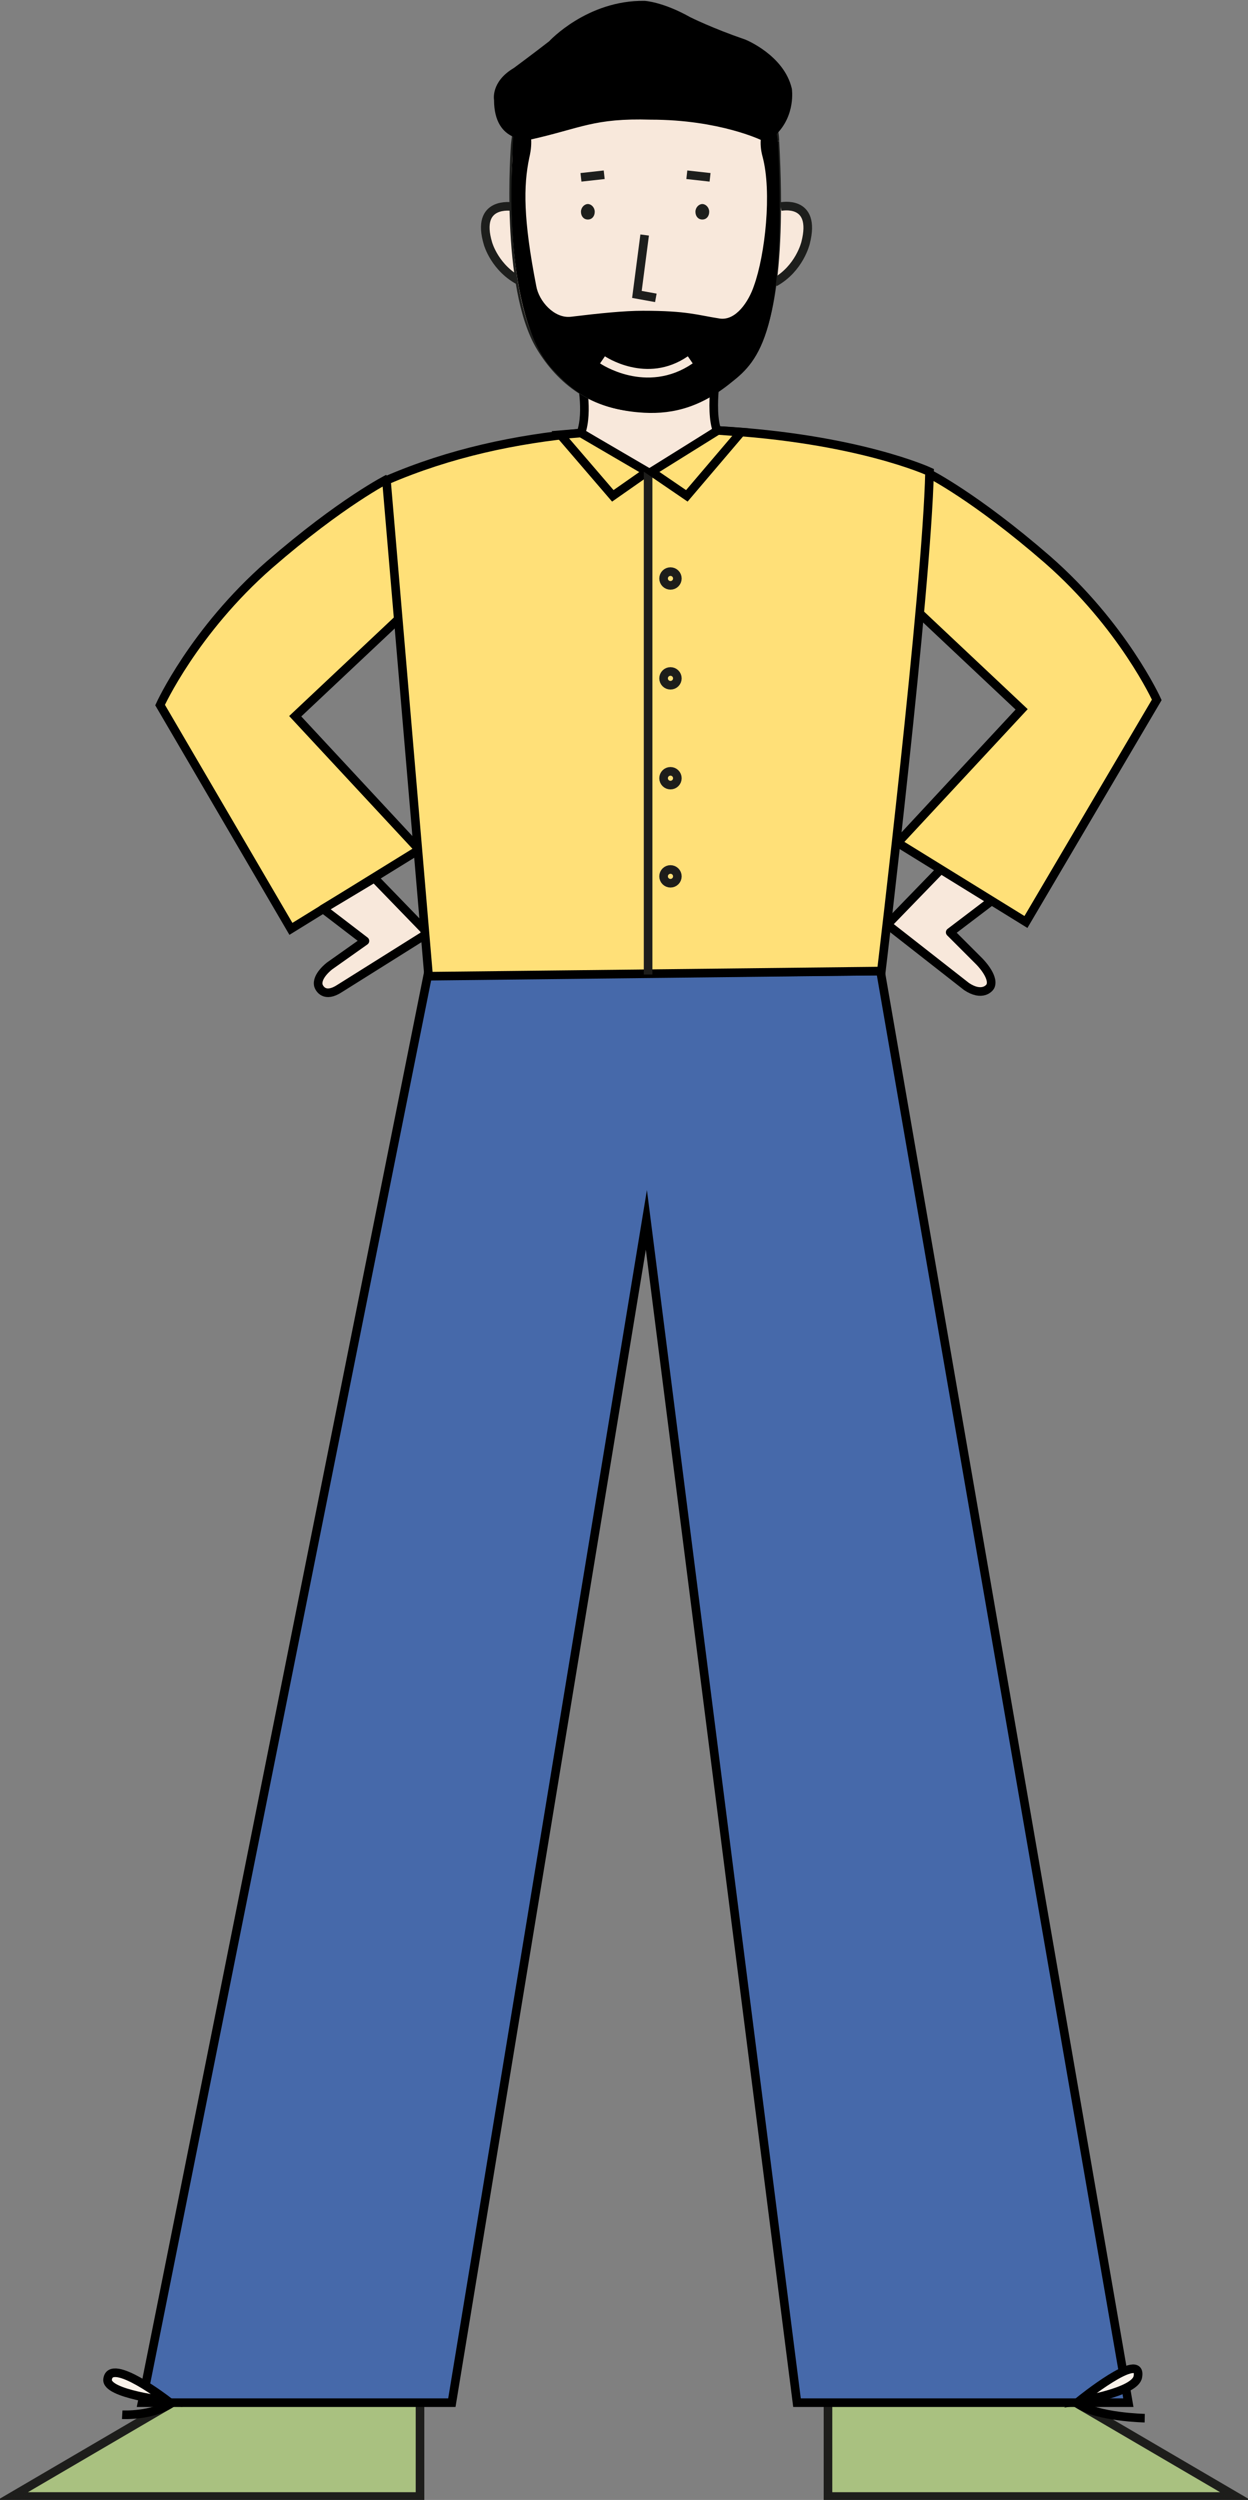 <?xml version="1.0" encoding="utf-8"?>
<!-- Generator: Adobe Illustrator 28.1.0, SVG Export Plug-In . SVG Version: 6.00 Build 0)  -->
<svg version="1.1" id="Calque_1" xmlns="http://www.w3.org/2000/svg" xmlns:xlink="http://www.w3.org/1999/xlink" x="0px" y="0px"
	 viewBox="0 0 145 290.4" style="enable-background:new 0 0 145 290.4;" xml:space="preserve">
<rect x="0" y="0" width="145" height="290.4" fill="#808080" stroke="none"/>
<style type="text/css">
	.st0{fill:#F8E8DB;stroke:#000000;stroke-linecap:square;stroke-linejoin:round;}
	.st1{fill:#FFE078;stroke:#000000;stroke-miterlimit:10;}
	.st2{fill:#A9C180;stroke:#1D1D1B;stroke-miterlimit:10;}
	.st3{fill:#4669AA;stroke:#000000;stroke-miterlimit:10;}
	.st4{fill:#FAF2EA;stroke:#000000;stroke-miterlimit:10;}
	.st5{fill:none;stroke:#000000;stroke-miterlimit:10;}
	.st6{fill:none;stroke:#1D1D1B;stroke-miterlimit:10;}
	.st7{fill:none;}
	.st8{fill:#F8E8DB;}
	.st9{fill:none;stroke:#1D1E1C;stroke-miterlimit:10;}
	.st10{fill:#FBF2EB;}
	.st11{fill:#F8E8DB;stroke:#1D1E1C;stroke-miterlimit:10;}
	.st12{fill:#F8E8DB;stroke:#1D1E1C;stroke-width:0.27;stroke-miterlimit:10;}
	.st13{fill:#1D1E1C;}
	.st14{fill:none;stroke:#1D1E1C;stroke-width:0.28;stroke-miterlimit:10;}
	.st15{fill:none;stroke:#F8E8DB;stroke-miterlimit:10;}
</style>
<path class="st0" d="M115.4,104.5l-5,3.8l3.4,3.4c0,0,1.7,1.7,1.3,2.8c-0.1,0.3-1,1.3-2.8,0.1l-9.2-7.2l6.3-6.5L115.4,104.5
	L115.4,104.5L115.4,104.5z"/>
<path class="st1" d="M46.2,72L34.3,83.2l14.4,15.5l-14.9,9.2l-15.2-26c0,0,3.9-8.6,12.7-16.3c8.4-7.3,13.8-10,13.8-10"/>
<path class="st0" d="M37.7,105.7l4.7,3.6l-4.1,2.9c0,0-1.6,1.2-1.3,2.3c0.1,0.3,0.7,1.5,2.5,0.3l10.2-6.4l-6.2-6.4l-6,3.6
	L37.7,105.7z"/>
<path class="st0" d="M67.5,50.3l7.6,7.3l9.2-6.4c-2.2-0.8-1.1-7.6-1.1-7.6l-15.7,0.3C67.5,43.8,68.4,47.8,67.5,50.3"/>
<path class="st1" d="M106.8,71.2l11.9,11.2l-14.4,15.5l14.9,9.2l15.2-25.8c0,0-3.9-8.6-12.7-16.3c-8.4-7.3-13.8-10-13.8-10"/>
<polygon class="st2" points="48.8,274.9 48.8,290 1.4,290 27.2,274.9 "/>
<polygon class="st2" points="96.2,274.9 96.2,290 143.6,290 117.8,274.9 "/>
<polygon class="st3" points="49.7,113.3 102.3,112.8 131.1,279.1 92.6,279.1 75.1,141.7 52.5,279.1 16.5,279.1 "/>
<path class="st4" d="M19.5,278.9c0,0-6.7-5.2-7-2.5C12.3,278.1,19.5,278.9,19.5,278.9z"/>
<path class="st5" d="M14.2,280.5c0,0,3.5,0.2,5.8-1.4"/>
<path class="st4" d="M125.4,278.9c0,0,7.4-6,6.8-2.8C131.9,277.9,125.4,278.9,125.4,278.9z"/>
<path class="st5" d="M133,280.9c0,0-5.5-0.1-7.8-1.7"/>
<path class="st1" d="M83.4,50c16.2,0.9,24.6,4.8,24.6,4.8c-0.3,13.7-5.6,58-5.6,58l-52.6,0.6l-4.9-57.6c7.4-3.2,15.1-4.8,22.6-5.5
	l7.9,4.8L83.4,50L83.4,50L83.4,50z"/>
<polygon class="st1" points="67.5,50.3 75.2,54.8 71.2,57.6 65.1,50.5 "/>
<line class="st6" x1="75.3" y1="54.8" x2="75.3" y2="113.2"/>
<polygon class="st1" points="83.4,50 75.7,54.8 79.8,57.6 86.1,50.2 "/>
<circle class="st6" cx="77.9" cy="67.2" r="0.8"/>
<circle class="st6" cx="77.9" cy="90.4" r="0.8"/>
<circle class="st6" cx="77.9" cy="78.8" r="0.8"/>
<circle class="st6" cx="77.9" cy="101.8" r="0.8"/>
<rect x="56.3" class="st7" width="37.8" height="48"/>
<path class="st8" d="M59.5,24c0,0-4.3-0.7-2.8,4.3c0,0,0.8,2.9,3.8,4.4"/>
<path class="st9" d="M59.5,24c0,0-4.3-0.7-2.8,4.3c0,0,0.8,2.9,3.8,4.4"/>
<path class="st10" d="M90.7,24c0,0,4.2-0.9,2.9,4.2c0,0-0.7,3-3.6,4.6"/>
<path class="st11" d="M90.7,24c0,0,4.2-0.9,2.9,4.2c0,0-0.7,3-3.6,4.6"/>
<path class="st12" d="M75,4.3c-4.5,0-14.4,1.2-15.5,12.5c0,0-1.3,16.6,3,23.7c2.3,3.8,6.2,7.2,12.4,7.2c5.7,0,10.6-3,12.9-6.8
	c1.3-2.2,3.5-7.8,2.6-24.5C90.4,16.5,90.4,4.3,75,4.3L75,4.3L75,4.3z"/>
<path class="st13" d="M68.3,25.5c0.5,0,0.8-0.4,0.8-0.9s-0.4-0.9-0.8-0.9s-0.8,0.4-0.8,0.9S67.8,25.5,68.3,25.5z"/>
<path class="st9" d="M70.2,20.3l-2.7,0.3"/>
<path class="st13" d="M81.6,25.5c0.5,0,0.8-0.4,0.8-0.9s-0.4-0.9-0.8-0.9s-0.8,0.4-0.8,0.9S81.1,25.5,81.6,25.5z"/>
<path class="st9" d="M79.8,20.3l2.7,0.3"/>
<path class="st9" d="M74.9,27.3L74,34.2l2.2,0.4"/>
<path class="st14" d="M69.9,38.8c0,0,4.6,3.2,10.2,0"/>
<path d="M88.6,18.2c1.1,4.1,0.3,11.4-1,15c-0.6,1.8-2.1,4.1-4,3.8c-2.6-0.4-3.7-0.9-8.9-0.9c-2.2,0-5.1,0.3-8.4,0.7
	c-1.9,0.2-3.7-1.8-4-3.6c-1.5-7.7-1.5-11.6-0.8-14.9c0.9-3.8-1.2-4.9-1.2-4.9c-0.9,1.6-0.7,4.5-0.8,5.9c0,0-1.1,17.3,4.7,23.6
	c1.5,1.6,4.1,4.5,10,5c3.4,0.3,6.9-0.3,10.8-3.5c3.2-2.5,6.4-6,5.4-27.8c0,0-0.2-1.6-0.6-3.2C89.8,13.3,87.7,14.9,88.6,18.2
	L88.6,18.2L88.6,18.2z"/>
<path class="st15" d="M70,41.8c0,0,5.1,3.5,10.2,0"/>
<path d="M61.7,16.2c0,0-4.3,0.6-4.3-4.6c0,0-0.4-2.1,2.3-3.7c0,0,2.3-1.7,4.1-3.1c0,0,4.4-4.8,11.1-4.7c0,0,2.1,0.1,5.3,1.9
	c0,0,2.6,1.3,6.4,2.6c0,0,4.5,1.8,5.4,5.7c0,0,0.5,3.1-1.9,5.4l-1.6,0.6c0,0-4.9-2.4-12.9-2.4C69,13.7,67.5,14.9,61.7,16.2
	L61.7,16.2L61.7,16.2z"/>
</svg>
